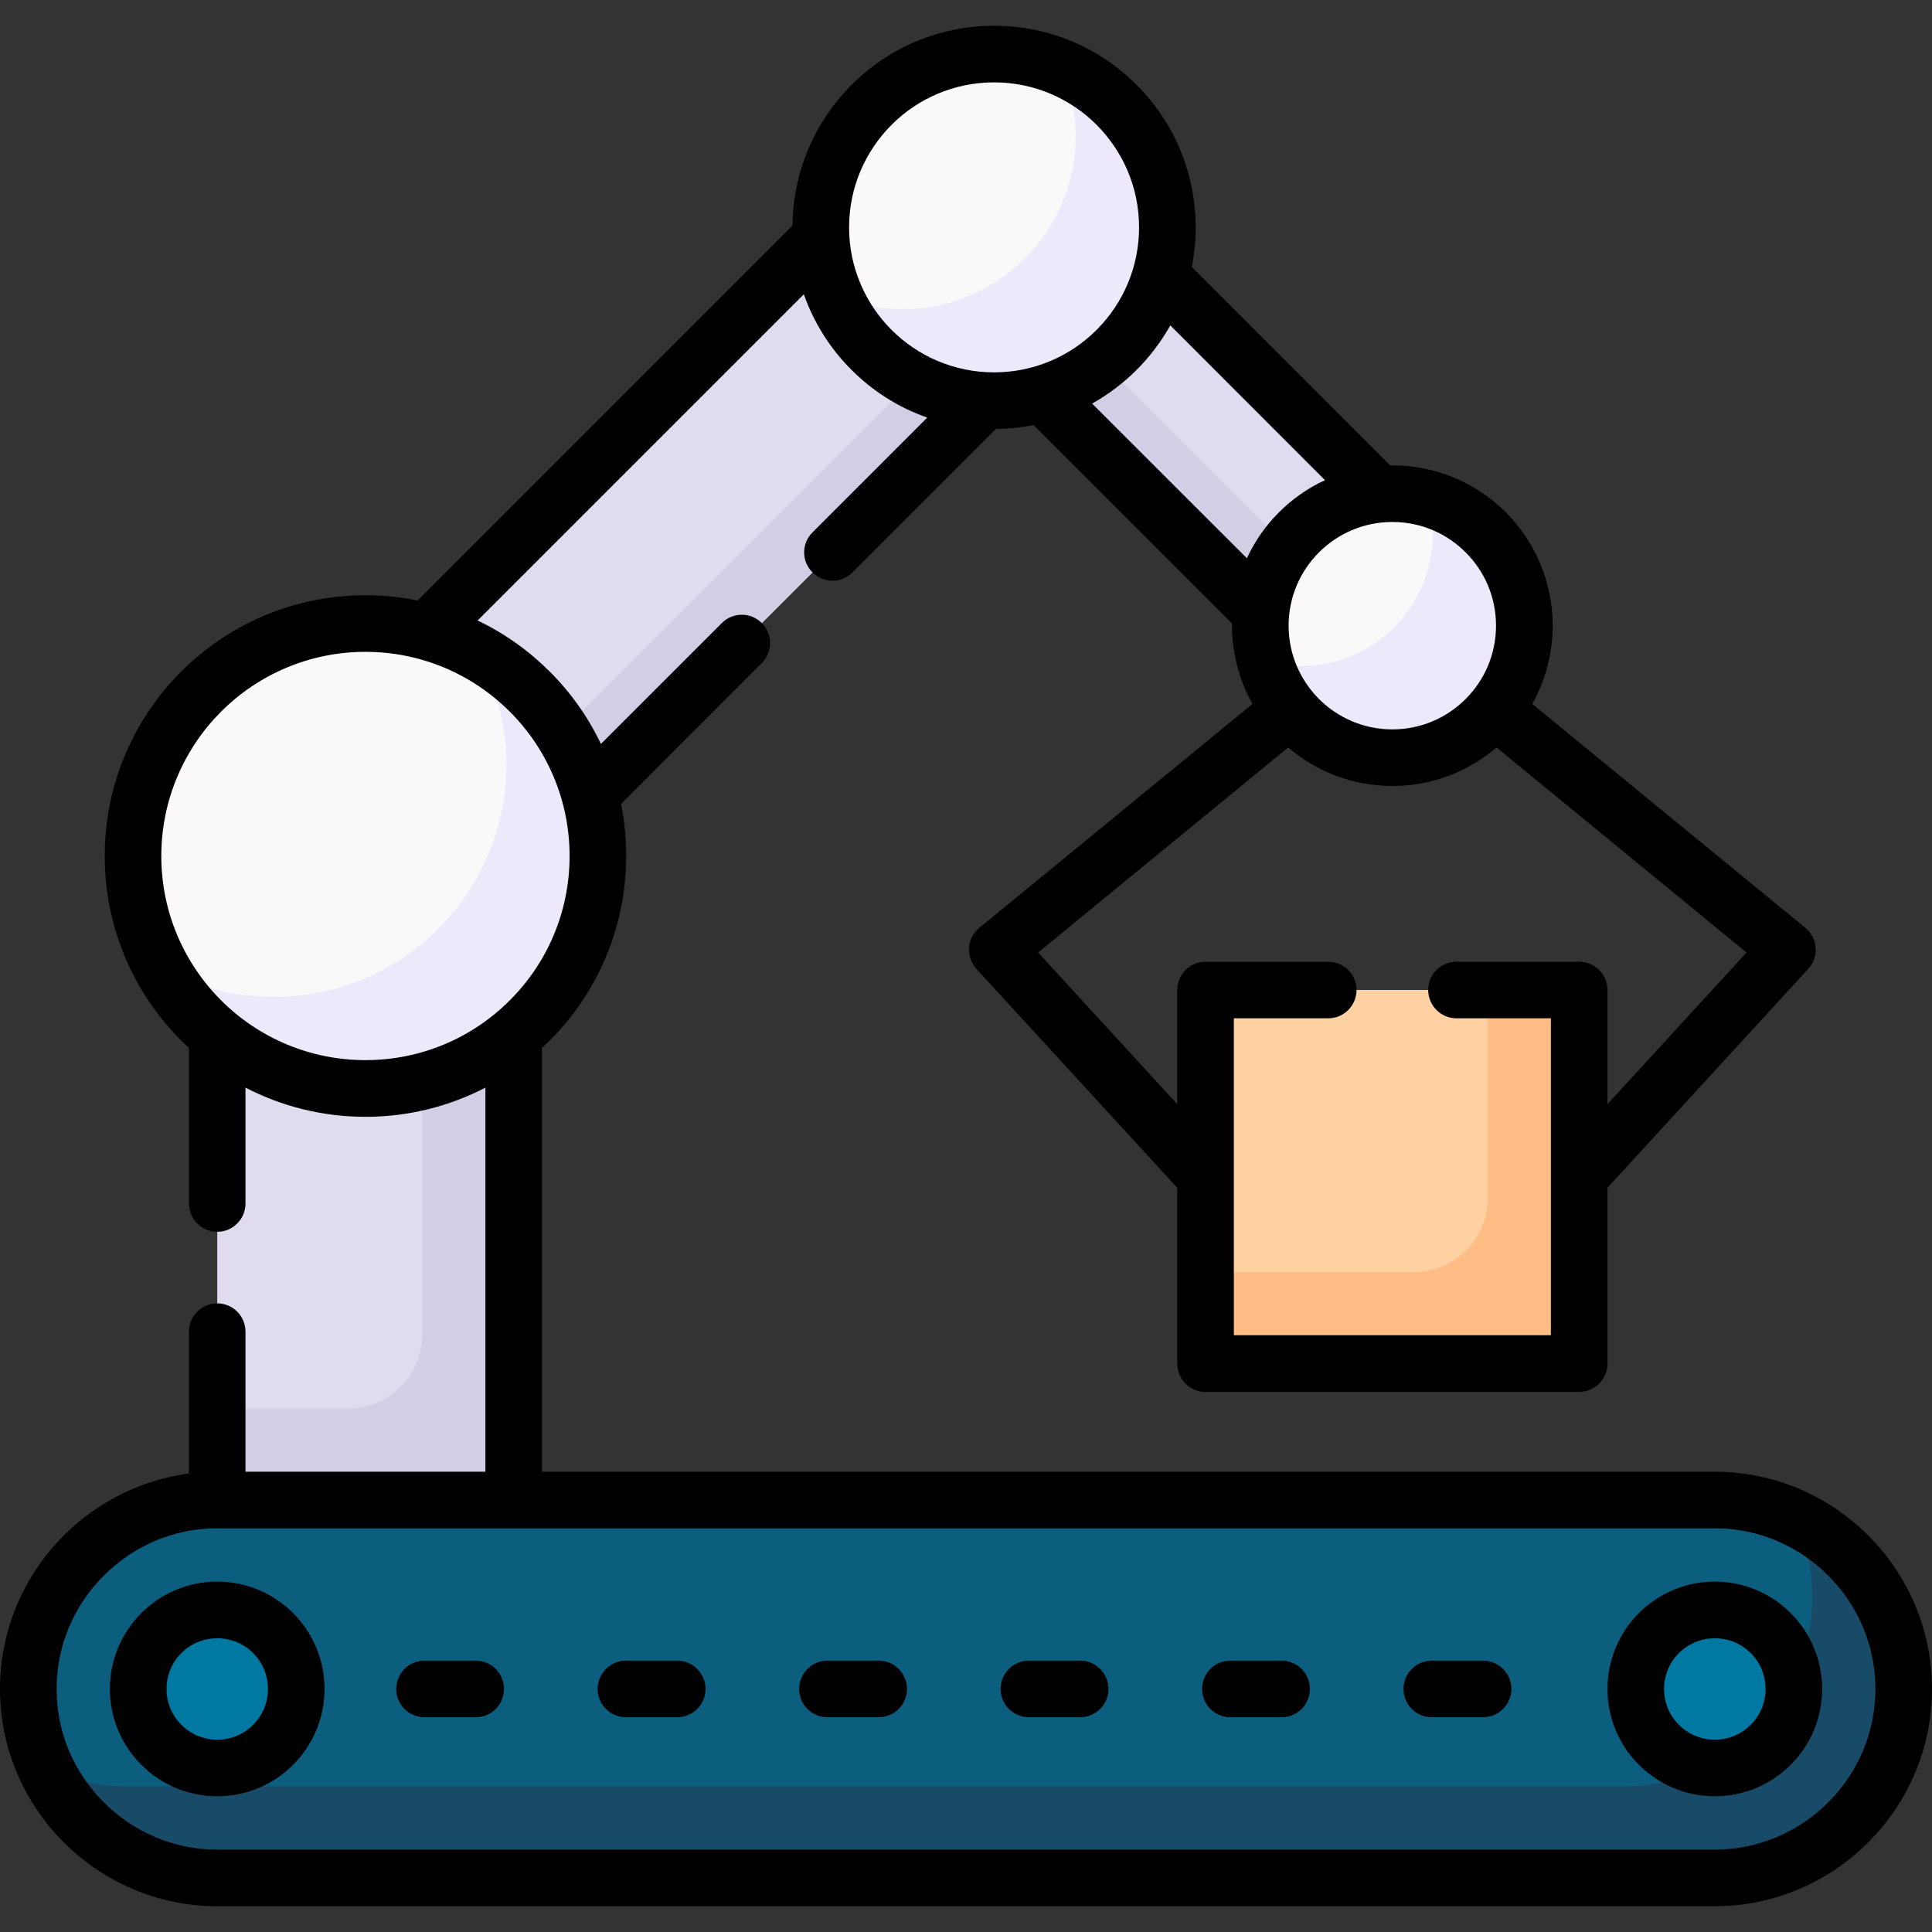 <svg id="Capa_1" enable-background="new 0 0 512 512" height="512" viewBox="0 0 512 512" width="512" xmlns="http://www.w3.org/2000/svg"><rect x="0" y="0" width="512" height="512" fill="#333333" stroke="none"/><g><g clip-rule="evenodd" fill-rule="evenodd"><path d="m87.245 102.617h206.435v61.255h-206.435z" fill="#e0dbee" transform="matrix(.707 -.707 .707 .707 -38.433 173.702)"/><path d="m139.126 227.88-12.132-12.133c48.643-48.643 97.314-97.315 145.958-145.958l12.16 12.133z" fill="#d3cee5"/><path d="m353.343 181.448 31.296-31.295-105.536-105.564-31.324 31.324z" fill="#e0dbee"/><path d="m346.625 174.758 12.132-12.132-105.535-105.536-12.132 12.134c35.178 35.177 70.356 70.356 105.535 105.534z" fill="#d3cee5"/><path d="m57.572 226.86h78.549v180.909h-78.549z" fill="#e0dbee"/><path d="m57.572 497.656h396.883c27.526 0 50.061-22.536 50.061-50.061 0-27.553-22.535-50.06-50.061-50.06h-396.883c-27.553 0-50.06 22.507-50.06 50.06 0 27.526 22.508 50.061 50.06 50.061z" fill="#0c5e7f"/><path d="m57.572 497.656h396.883c27.526 0 50.061-22.536 50.061-50.061 0-20.013-11.906-37.36-28.971-45.383 3.005 6.435 4.706 13.579 4.706 21.119 0 27.525-22.537 50.06-50.09 50.06h-396.853c-7.541 0-14.684-1.7-21.119-4.705 8.022 17.064 25.371 28.97 45.383 28.97z" fill="#174b67"/><path d="m57.572 468.544c11.538 0 20.949-9.411 20.949-20.949 0-11.537-9.411-20.948-20.949-20.948-11.537 0-20.948 9.411-20.948 20.948.001 11.538 9.412 20.949 20.948 20.949z" fill="#0079a2"/><path d="m454.455 468.544c11.509 0 20.921-9.411 20.921-20.949 0-11.537-9.412-20.948-20.921-20.948-11.537 0-20.947 9.411-20.947 20.948 0 11.538 9.41 20.949 20.947 20.949z" fill="#0079a2"/><path d="m136.122 397.536v-170.676h-24.265v126.994c0 10.659-8.731 19.418-19.418 19.418h-34.867v24.265h78.55z" fill="#d3cee5"/><path d="m96.861 288.457c33.931 0 61.598-27.667 61.598-61.598s-27.667-61.626-61.598-61.626-61.626 27.696-61.626 61.626c0 33.932 27.695 61.598 61.626 61.598z" fill="#faf8f9"/><path d="m126.569 172.888c18.992 10.488 31.89 30.7 31.89 53.972 0 34.016-27.582 61.598-61.598 61.598-23.272 0-43.513-12.87-54-31.89 8.815 4.847 18.935 7.625 29.708 7.625 34.044 0 61.625-27.581 61.625-61.597 0-10.774-2.778-20.921-7.625-29.708z" fill="#ede9fb"/><path d="m263.455 106.188c25.285 0 45.923-20.637 45.923-45.922 0-25.313-20.638-45.921-45.923-45.921-25.314 0-45.921 20.608-45.921 45.921 0 25.285 20.608 45.922 45.921 45.922z" fill="#faf8f9"/><path d="m281.427 18c16.44 7.002 27.951 23.273 27.951 42.265 0 25.342-20.581 45.922-45.923 45.922-18.992 0-35.263-11.509-42.265-27.922 5.528 2.353 11.594 3.657 17.972 3.657 25.37 0 45.922-20.581 45.922-45.922 0-6.406-1.305-12.471-3.657-18z" fill="#ede9fb"/><path d="m368.99 200.781c19.276 0 34.98-15.705 34.98-34.98 0-19.276-15.704-34.98-34.98-34.98s-34.979 15.704-34.979 34.98c0 19.275 15.703 34.98 34.979 34.98z" fill="#faf8f9"/><path d="m378.43 132.096c14.74 4.139 25.541 17.661 25.541 33.705 0 19.332-15.676 34.98-34.98 34.98-16.044 0-29.594-10.8-33.704-25.541 3.005.822 6.18 1.275 9.439 1.275 19.304 0 34.98-15.647 34.98-34.98-.001-3.259-.455-6.434-1.276-9.439z" fill="#ede9fb"/><path d="m327.235 262.35h83.481c4.28 0 7.768 3.486 7.768 7.767v83.481c0 4.28-3.487 7.768-7.768 7.768h-83.481c-4.252 0-7.767-3.487-7.767-7.768v-83.481c.001-4.281 3.515-7.767 7.767-7.767z" fill="#fed1a3"/><path d="m394.219 262.35h16.498c4.28 0 7.768 3.486 7.768 7.767v83.481c0 4.28-3.487 7.768-7.768 7.768h-83.481c-4.252 0-7.767-3.487-7.767-7.768v-16.497h55.332c10.688 0 19.418-8.731 19.418-19.418z" fill="#ffbc85"/></g><path d="m96.861 280.946c14.429 0 28.12-5.699 38.24-15.846 9.808-9.78 15.846-23.301 15.846-38.24 0-14.372-5.642-28.063-15.846-38.269-10.205-10.204-23.897-15.846-38.24-15.846-14.939 0-28.488 6.066-38.268 15.846-9.779 9.781-15.846 23.33-15.846 38.269s6.066 28.459 15.846 38.24c10.148 10.147 23.811 15.846 38.268 15.846zm309.207-94.395 72.397 59.358c3.345 2.749 3.629 7.71.709 10.885l-53.179 57.969v46.602c0 4.139-3.374 7.512-7.512 7.512h-99.016c-4.139 0-7.483-3.373-7.483-7.512v-46.602l-53.122-57.884c-2.948-3.231-2.778-8.164.651-10.97l72.398-59.358c-3.657-6.52-5.5-13.862-5.414-21.317l-52.584-52.582c-3.231.651-6.576.992-9.978 1.021l-38.014 38.013c-2.919 2.947-7.682 2.947-10.602 0-2.948-2.92-2.948-7.655 0-10.602l30.416-30.416c-7.625-2.665-14.485-7.031-20.069-12.643-5.613-5.584-9.95-12.416-12.643-20.041l-86.458 86.458c7.143 3.401 13.606 8.021 19.134 13.549 5.556 5.528 10.148 12.02 13.55 19.163l32.032-32.033c2.949-2.948 7.682-2.948 10.602 0 2.948 2.92 2.948 7.683 0 10.602l-37.304 37.334c.907 4.45 1.36 9.07 1.36 13.805 0 19.389-8.05 37.729-22.309 50.854v112.31h310.822c15.818 0 30.219 6.463 40.65 16.895 10.435 10.429 16.898 24.829 16.898 40.675s-6.463 30.218-16.895 40.649c-10.432 10.432-24.832 16.923-40.65 16.923h-396.883c-15.846 0-30.246-6.491-40.678-16.923-10.431-10.431-16.894-24.803-16.894-40.649s6.463-30.246 16.895-40.677c8.76-8.76 20.325-14.712 33.166-16.414v-37.587c0-4.167 3.374-7.512 7.512-7.512 4.139 0 7.484 3.345 7.484 7.512v37.106h63.582v-101.793c-9.524 4.932-20.325 7.738-31.777 7.738-11.48 0-22.28-2.807-31.805-7.738v30.7c0 4.138-3.346 7.512-7.484 7.512s-7.512-3.374-7.512-7.512v-41.217c-14.258-13.125-22.309-31.465-22.309-50.854 0-19.077 7.739-36.37 20.239-48.871 12.501-12.5 29.765-20.239 48.87-20.239 4.705 0 9.326.482 13.805 1.39l99.355-99.384c.142-14.542 6.095-27.723 15.647-37.275 9.667-9.667 23.018-15.648 37.786-15.648 14.74 0 28.092 5.981 37.759 15.648 9.666 9.666 15.647 23.017 15.647 37.785 0 3.573-.34 7.087-1.02 10.461l52.582 52.612c11.509-.17 22.479 4.309 30.615 12.416 7.682 7.71 12.444 18.312 12.444 30.047.001 7.539-1.983 14.597-5.413 20.749zm19.928 106.074 36.85-40.196-66.245-54.341c-7.427 6.35-17.065 10.205-27.61 10.205s-20.183-3.855-27.609-10.205l-66.275 54.341 36.88 40.196v-30.275c0-4.139 3.345-7.483 7.483-7.483h32.542c4.139 0 7.483 3.345 7.483 7.483s-3.345 7.512-7.483 7.512h-25.03v83.992h84.018v-83.992h-25.029c-4.14 0-7.484-3.373-7.484-7.512s3.345-7.483 7.484-7.483h32.514c4.138 0 7.512 3.345 7.512 7.483v30.275zm-74.864-165.376-40.989-41.018c-2.438 4.337-5.442 8.306-8.929 11.792s-7.456 6.491-11.793 8.929l41.018 40.99c2.098-4.535 4.989-8.674 8.504-12.188 3.515-3.488 7.624-6.408 12.189-8.505zm37.276 19.134c-4.961-4.989-11.821-8.051-19.418-8.051s-14.457 3.061-19.446 8.051c-4.96 4.96-8.05 11.821-8.05 19.417 0 7.597 3.09 14.457 8.05 19.445 4.989 4.961 11.85 8.051 19.446 8.051 7.597 0 14.457-3.09 19.418-8.051 4.989-4.988 8.051-11.849 8.051-19.445s-3.062-14.456-8.051-19.417zm-97.797-113.301c-6.945-6.945-16.555-11.254-27.156-11.254-10.63 0-20.239 4.309-27.184 11.254-6.945 6.973-11.254 16.554-11.254 27.184 0 10.602 4.309 20.212 11.254 27.157 6.945 6.944 16.554 11.254 27.184 11.254 10.177 0 19.899-3.997 27.156-11.254 7.256-7.257 11.254-16.979 11.254-27.157 0-10.631-4.308-20.212-11.254-27.184zm-233.039 457.091h396.883c11.68 0 22.339-4.819 30.049-12.53 7.71-7.71 12.501-18.34 12.501-30.047s-4.791-22.337-12.501-30.047c-7.71-7.739-18.369-12.529-30.049-12.529h-396.883c-11.707 0-22.337 4.79-30.047 12.529-7.739 7.71-12.529 18.34-12.529 30.047s4.791 22.337 12.529 30.047c7.71 7.711 18.34 12.53 30.047 12.53zm54.908-35.093c-4.139 0-7.484-3.345-7.484-7.484s3.345-7.512 7.484-7.512h13.606c4.138 0 7.483 3.373 7.483 7.512s-3.345 7.484-7.483 7.484zm266.97 0c-4.167 0-7.512-3.345-7.512-7.484s3.345-7.512 7.512-7.512h13.579c4.138 0 7.512 3.373 7.512 7.512s-3.374 7.484-7.512 7.484zm-53.405 0c-4.139 0-7.483-3.345-7.483-7.484s3.345-7.512 7.483-7.512h13.607c4.139 0 7.483 3.373 7.483 7.512s-3.345 7.484-7.483 7.484zm-53.377 0c-4.139 0-7.512-3.345-7.512-7.484s3.373-7.512 7.512-7.512h13.578c4.139 0 7.512 3.373 7.512 7.512s-3.373 7.484-7.512 7.484zm-53.405 0c-4.139 0-7.484-3.345-7.484-7.484s3.345-7.512 7.484-7.512h13.606c4.139 0 7.484 3.373 7.484 7.512s-3.345 7.484-7.484 7.484zm-53.377 0c-4.139 0-7.512-3.345-7.512-7.484s3.373-7.512 7.512-7.512h13.578c4.138 0 7.512 3.373 7.512 7.512s-3.374 7.484-7.512 7.484zm288.569-35.944c7.852 0 14.939 3.203 20.099 8.334 5.159 5.159 8.334 12.274 8.334 20.126s-3.175 14.967-8.334 20.098c-5.159 5.159-12.246 8.334-20.099 8.334-7.88 0-14.967-3.175-20.125-8.334-5.16-5.131-8.334-12.246-8.334-20.098s3.174-14.967 8.334-20.126c5.158-5.131 12.245-8.334 20.125-8.334zm9.496 18.935c-2.438-2.409-5.782-3.912-9.496-3.912-3.713 0-7.086 1.503-9.523 3.912-2.438 2.438-3.94 5.812-3.94 9.524 0 3.714 1.502 7.059 3.94 9.497s5.811 3.94 9.523 3.94c3.714 0 7.059-1.503 9.496-3.94 2.438-2.438 3.94-5.782 3.94-9.497.001-3.712-1.501-7.086-3.94-9.524zm-406.379-18.935c7.852 0 14.968 3.203 20.098 8.334 5.159 5.159 8.334 12.274 8.334 20.126s-3.175 14.967-8.334 20.098c-5.13 5.159-12.246 8.334-20.098 8.334s-14.967-3.175-20.126-8.334c-5.13-5.131-8.333-12.246-8.333-20.098s3.203-14.967 8.333-20.126c5.159-5.131 12.274-8.334 20.126-8.334zm9.497 18.935c-2.409-2.409-5.783-3.912-9.497-3.912-3.713 0-7.086 1.503-9.496 3.912-2.438 2.438-3.94 5.812-3.94 9.524 0 3.714 1.502 7.059 3.94 9.497 2.41 2.438 5.783 3.94 9.496 3.94s7.087-1.503 9.497-3.94c2.438-2.438 3.94-5.782 3.94-9.497 0-3.712-1.502-7.086-3.94-9.524z"/></g></svg>